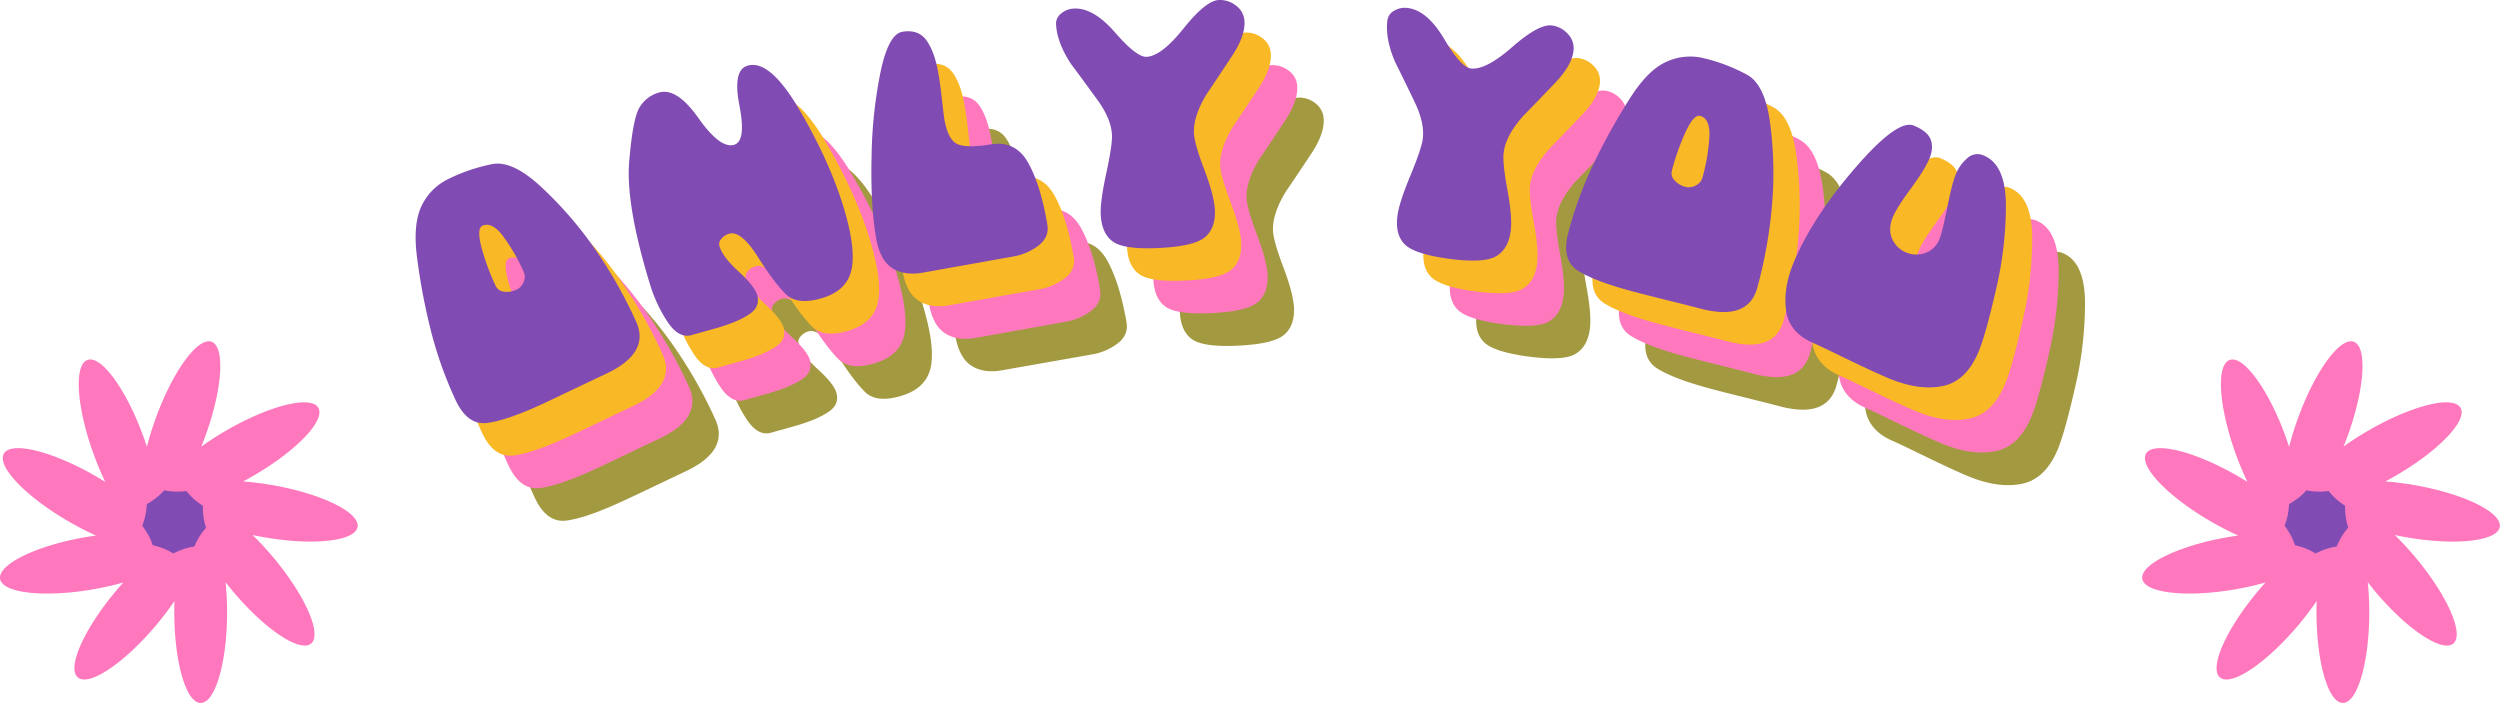 <svg xmlns="http://www.w3.org/2000/svg" width="1080" height="303.68" viewBox="0 0 1080 303.68"><g id="Слой_2" data-name="Слой 2"><g id="Retro05_550041870"><g id="Retro05_550041870-2" data-name="Retro05_550041870"><path d="M308.94 181q6.38 13.76-13.09 22.78-4.26 2-13.2 6.28T269.2 216.4q-15.94 7.4-24.52 8.49t-13.72-10a168.72 168.72.0 0 1-11.21-32.28 264.14 264.14.0 0 1-5.53-30.56q-1.59-14 2.47-21.62a24.36 24.36.0 0 1 11.48-11.09A76.13 76.13.0 0 1 247.11 113q8.23-1.38 19.72 8.89a161.86 161.86.0 0 1 22.28 24.92A197.69 197.69.0 0 1 308.94 181zm-48.52-21.4a83.46 83.46.0 0 0-9.11-15.65q-4.67-6.06-8.67-4.19-2.56 1.18-.45 9.23a100.38 100.38.0 0 0 6.17 16.8 4.35 4.35.0 0 0 3.65 2.45 9.19 9.19.0 0 0 5.24-.81 6.13 6.13.0 0 0 3.16-3.39A5.33 5.33.0 0 0 260.42 159.55zm138.12-28.16q5.38 17.58 3.6 26.88t-12.55 12.61q-10.9 3.35-15.94-1.64t-12.21-16.32q-7.2-11.34-12.32-9.77a6.63 6.63.0 0 0-3.32 2.21 3.3 3.3.0 0 0-.8 3.12q1.46 4.76 8.26 10.94t8 10c1 3.33.0 6.08-3 8.22s-7.46 4.11-13.27 5.89c-1.46.44-3.52 1-6.2 1.75s-4.52 1.25-5.55 1.56q-5.64 1.73-10.51-5.48a61.91 61.91.0 0 1-7.78-16.69Q304.46 130.6 306 112t4.42-23.38a14.3 14.3.0 0 1 8.39-6.49q7.69-2.35 17.12 11t15.45 11.54q5.26-1.61 2.27-16.89t3.41-17.25q9.63-2.94 22.55 19.12T398.54 131.39zm88.12 7.83q.93 5.42-3.82 9.09a25.33 25.33.0 0 1-11.36 4.8L432.66 160q-7.94 1.35-13.15-2.11t-6.85-13q-2.45-14.28-1.92-35.46a197.29 197.29.0 0 1 4-36.88q3.44-15.69 9.25-16.69 7-1.19 10.52 3.78t5.11 14.37q.85 5 1.31 9.23T442 93.24q1.68 9.78 6.1 11.34t13.8.0q10.85-1.86 16.3 7.76T486.66 139.22zm85.17-87.64q.31 6.16-5.37 14.77T555.41 82.89q-5.83 9.56-5.46 16.92.22 4.43 4.48 15.69T559 132.8q.39 7.77-4.17 11.76t-19.71 4.75q-15.14.75-20.07-2.69t-5.36-11.75q-.29-5.49 2.39-17.84t2.45-16.64q-.35-6.84-6.19-14.93T496.87 69.85q-6.11-9.22-6.51-17.27A5.54 5.54.0 0 1 492.55 48a9 9 0 0 1 5.54-2.16q8.43-.42 17.77 10.32t13.62 10.53q6.43-.32 16-12.28t15.3-12.25a11.18 11.18.0 0 1 7.37 2.38A8.86 8.86.0 0 1 571.83 51.58z" fill="#a39940"/><path d="M297.54 166.89q6.38 13.76-13.09 22.78-4.26 2-13.21 6.28t-13.44 6.38q-15.95 7.41-24.52 8.5t-13.72-10a169 169 0 0 1-11.21-32.28A264.14 264.14.0 0 1 202.82 138q-1.6-14 2.46-21.62a24.43 24.43.0 0 1 11.49-11.09A76.07 76.07.0 0 1 235.7 99q8.24-1.38 19.73 8.89a161.86 161.86.0 0 1 22.28 24.92A197.69 197.69.0 0 1 297.54 166.89zM249 145.49a83.89 83.89.0 0 0-9.12-15.66q-4.65-6-8.67-4.18-2.55 1.18-.44 9.23a100.38 100.38.0 0 0 6.17 16.8 4.35 4.35.0 0 0 3.64 2.45 9.23 9.23.0 0 0 5.25-.81 6.13 6.13.0 0 0 3.16-3.39A5.37 5.37.0 0 0 249 145.49zm138.12-28.16q5.37 17.58 3.6 26.88t-12.56 12.61q-10.9 3.35-15.93-1.64T350 138.86q-7.18-11.34-12.31-9.77a6.7 6.7.0 0 0-3.33 2.21 3.29 3.29.0 0 0-.79 3.12q1.44 4.76 8.25 10.94t8 10c1 3.33.0 6.08-3 8.22s-7.46 4.11-13.28 5.88c-1.45.45-3.52 1-6.19 1.76s-4.53 1.25-5.55 1.56q-5.66 1.73-10.52-5.48a61.74 61.74.0 0 1-7.77-16.69Q293.06 116.53 294.6 98T299 74.59a14.32 14.32.0 0 1 8.39-6.49q7.69-2.35 17.13 11T340 90.67q5.26-1.61 2.26-16.9t3.42-17.24q9.61-2.94 22.54 19.12T387.14 117.33zm88.11 7.82q.93 5.43-3.81 9.09a25.23 25.23.0 0 1-11.36 4.81L421.26 146q-7.93 1.35-13.15-2.11t-6.85-13q-2.44-14.26-1.92-35.45a197.19 197.19.0 0 1 4-36.88q3.43-15.69 9.25-16.69c4.67-.79 8.18.46 10.51 3.78s4 8.11 5.12 14.37q.85 5 1.3 9.23t1.16 9.94q1.68 9.78 6.09 11.34t13.81.0q10.83-1.86 16.29 7.75T475.25 125.15zm85.18-87.63q.3 6.15-5.37 14.77T544 68.83q-5.84 9.56-5.46 16.92.21 4.43 4.48 15.69t4.56 17.3q.39 7.77-4.18 11.76t-19.7 4.75q-15.14.75-20.08-2.69t-5.36-11.75q-.27-5.49 2.4-17.84t2.45-16.65q-.35-6.82-6.19-14.92T485.47 55.79q-6.11-9.23-6.51-17.27A5.53 5.53.0 0 1 481.15 34a9 9 0 0 1 5.53-2.16q8.44-.42 17.78 10.32t13.62 10.53q6.43-.31 16-12.28t15.3-12.25a11.22 11.22.0 0 1 7.37 2.38A8.86 8.86.0 0 1 560.43 37.52z" fill="#ff78bd"/><path d="M286.13 152.83q6.39 13.75-13.08 22.78-4.26 2-13.21 6.28t-13.45 6.38q-15.93 7.41-24.52 8.5t-13.72-10a169.74 169.74.0 0 1-11.21-32.29A266 266 0 0 1 191.42 124q-1.6-14 2.46-21.62a24.45 24.45.0 0 1 11.48-11.09A75.72 75.72.0 0 1 224.3 84.9q8.23-1.38 19.72 8.88a162.46 162.46.0 0 1 22.29 24.93A198.32 198.32.0 0 1 286.13 152.83zm-48.52-21.4a83.91 83.91.0 0 0-9.11-15.66q-4.65-6-8.67-4.18-2.55 1.18-.45 9.23a100.38 100.38.0 0 0 6.17 16.8 4.36 4.36.0 0 0 3.65 2.45 9.19 9.19.0 0 0 5.24-.81 6.13 6.13.0 0 0 3.16-3.39A5.33 5.33.0 0 0 237.61 131.43zm138.12-28.16q5.38 17.58 3.6 26.88t-12.55 12.61q-10.9 3.33-15.93-1.65T338.63 124.8q-7.19-11.34-12.32-9.77a6.68 6.68.0 0 0-3.32 2.21 3.29 3.29.0 0 0-.8 3.12q1.46 4.74 8.26 10.94t8 10q1.53 5-3 8.22t-13.28 5.88c-1.45.45-3.52 1-6.19 1.76s-4.53 1.25-5.56 1.56q-5.64 1.73-10.51-5.48a62.05 62.05.0 0 1-7.78-16.69q-10.44-34.12-8.9-52.68t4.42-23.38A14.32 14.32.0 0 1 296 54q7.69-2.35 17.12 11t15.46 11.54q5.25-1.62 2.26-16.9t3.42-17.24q9.62-2.94 22.54 19.12T375.73 103.27zm88.12 7.82q.93 5.43-3.82 9.09A25.19 25.19.0 0 1 448.68 125l-38.82 6.91q-7.94 1.36-13.16-2.1t-6.84-13q-2.44-14.28-1.93-35.46a196.17 196.17.0 0 1 4-36.87q3.44-15.69 9.25-16.69 7-1.2 10.51 3.78T416.77 46c.58 3.35 1 6.42 1.31 9.23s.69 6.12 1.16 9.94c1.12 6.52 3.14 10.3 6.09 11.34s7.55 1 13.8.0q10.85-1.86 16.3 7.75T463.85 111.09zM549 23.46q.32 6.15-5.36 14.77T532.6 54.76q-5.83 9.57-5.46 16.93.23 4.43 4.48 15.69t4.57 17.3q.39 7.77-4.18 11.75t-19.7 4.75q-15.15.76-20.08-2.68t-5.36-11.75q-.27-5.49 2.39-17.84t2.46-16.65q-.35-6.83-6.19-14.93t-11.46-15.6q-6.1-9.23-6.51-17.27a5.48 5.48.0 0 1 2.19-4.54 8.93 8.93.0 0 1 5.53-2.16q8.45-.42 17.78 10.32t13.62 10.53q6.42-.31 16-12.28t15.29-12.26a11.25 11.25.0 0 1 7.37 2.39A8.83 8.83.0 0 1 549 23.46z" fill="#f9b825"/><path d="M274.73 138.77q6.38 13.75-13.09 22.78-4.26 2-13.2 6.27T235 174.21q-15.94 7.39-24.52 8.5t-13.72-10a169 169 0 0 1-11.21-32.29A264 264 0 0 1 180 109.9q-1.59-14 2.47-21.62A24.43 24.43.0 0 1 194 77.18a76.06 76.06.0 0 1 18.94-6.34q8.23-1.38 19.72 8.88a163 163 0 0 1 22.29 24.93A197.94 197.94.0 0 1 274.73 138.77zm-48.52-21.4a83.25 83.25.0 0 0-9.11-15.66q-4.66-6-8.67-4.18c-1.7.79-1.86 3.87-.45 9.23a100.38 100.38.0 0 0 6.17 16.8A4.37 4.37.0 0 0 217.8 126a9.19 9.19.0 0 0 5.24-.81 6.16 6.16.0 0 0 3.16-3.39A5.33 5.33.0 0 0 226.21 117.37zM364.33 89.21q5.39 17.57 3.6 26.88T355.38 128.7q-10.9 3.33-15.94-1.65t-12.21-16.31Q320 99.4 314.91 101a6.63 6.63.0 0 0-3.32 2.21 3.29 3.29.0 0 0-.8 3.12q1.45 4.74 8.26 10.94t8 10q1.53 5-3 8.22t-13.27 5.88c-1.46.45-3.52 1-6.2 1.76S3e2 144.38 299 144.7q-5.64 1.73-10.51-5.48a62.05 62.05.0 0 1-7.78-16.69q-10.44-34.12-8.9-52.68t4.42-23.38A14.26 14.26.0 0 1 284.6 40q7.69-2.35 17.12 11t15.45 11.54q5.26-1.62 2.27-16.9t3.41-17.24q9.63-3 22.55 19.11T364.33 89.21zM452.45 97q.93 5.43-3.82 9.09a25.11 25.11.0 0 1-11.36 4.8l-38.82 6.92q-7.92 1.36-13.15-2.1t-6.85-13Q376 88.48 376.53 67.3a197.08 197.08.0 0 1 4-36.87q3.43-15.69 9.25-16.69 7-1.2 10.52 3.78t5.11 14.37c.57 3.35 1 6.42 1.31 9.23s.68 6.12 1.16 9.94q1.67 9.78 6.09 11.34t13.8.0q10.84-1.86 16.3 7.75T452.45 97zM537.62 9.39q.32 6.16-5.37 14.78t-11 16.53q-5.84 9.57-5.46 16.93.22 4.42 4.48 15.69t4.56 17.29q.39 7.77-4.17 11.76t-19.71 4.75q-15.13.76-20.07-2.68t-5.36-11.75q-.29-5.49 2.39-17.85t2.45-16.64q-.33-6.83-6.19-14.93t-11.46-15.6q-6.11-9.24-6.5-17.27a5.49 5.49.0 0 1 2.18-4.54 9 9 0 0 1 5.54-2.16q8.43-.42 17.77 10.32t13.62 10.53q6.44-.33 16-12.29T526.54.0a11.19 11.19.0 0 1 7.37 2.39A8.85 8.85.0 0 1 537.62 9.39z" fill="#804bb2"/><path d="M713.92 64.42Q713.13 70.54 706 78T692.19 92.3q-7.46 8.37-8.39 15.69-.57 4.38 1.61 16.23t1.41 17.83q-1 7.72-6.2 10.83t-20.24 1.17q-15-2-19.28-6.22t-3.18-12.52q.71-5.44 5.54-17.13t5.38-15.94q.87-6.78-3.43-15.8t-8.5-17.39q-4.36-10.17-3.33-18.15a5.5 5.5.0 0 1 3-4.08 8.92 8.92.0 0 1 5.83-1.14Q650.76 46.77 658 59t11.53 12.79q6.39.83 17.9-9.24t17.24-9.33a11.2 11.2.0 0 1 6.83 3.65A8.84 8.84.0 0 1 713.92 64.42zM793.4 166.31q-3.87 14.66-24.62 9.19-4.53-1.2-14.17-3.59t-14.43-3.66q-17-4.47-24.3-9.1t-4.2-16.44a168.74 168.74.0 0 1 12-32 264.43 264.43.0 0 1 15.24-27q7.68-11.78 15.69-15.08a24.5 24.5.0 0 1 15.92-1.22 76.3 76.3.0 0 1 18.63 7.2q7.21 4.19 9.52 19.42a162.72 162.72.0 0 1 1.26 33.41A198.6 198.6.0 0 1 793.4 166.31zm-23.72-47.44a83.62 83.62.0 0 0 3-17.87q.27-7.62-4-8.75-2.73-.72-6.23 6.82a100.54 100.54.0 0 0-6 16.88 4.35 4.35.0 0 0 1.25 4.21 9.15 9.15.0 0 0 4.55 2.72 6.17 6.17.0 0 0 4.6-.59A5.33 5.33.0 0 0 769.68 118.87zM889 194q-5.32 12.9-15.55 15t-23.24-3.3q-6.08-2.5-18.34-8.46t-13.76-6.56q-10.92-4.52-12.29-14.16t3.23-20.79q8-19.33 26.43-40.74T861 96.44q5.94 2.46 7.29 6.06t-.56 8.19q-2 4.71-8 12.93t-7.78 12.31q-2.16 5.2-.32 9.38a10.91 10.91.0 0 0 6 5.91 11.43 11.43.0 0 0 8.32.25 10.21 10.21.0 0 0 6.17-6.16q1.23-3 3.31-13.44t3.67-14.3a18 18 0 0 1 5-7.06 6.44 6.44.0 0 1 7.08-1.14q9.42 3.9 9.55 21.3a158.93 158.93.0 0 1-4.31 36.74Q892 186.77 889 194z" fill="#a39940"/><path d="M702.52 50.36q-.79 6.12-7.92 13.58t-13.82 14.3q-7.44 8.37-8.39 15.68-.57 4.39 1.62 16.24T675.42 128q-1 7.72-6.21 10.83T649 140q-15-1.93-19.28-6.21t-3.18-12.52q.71-5.44 5.53-17.14t5.38-15.93q.89-6.78-3.43-15.8T625.51 55q-4.37-10.17-3.33-18.15a5.48 5.48.0 0 1 3-4.08A8.86 8.86.0 0 1 631 31.62q8.38 1.08 15.65 13.32t11.53 12.79q6.39.83 17.9-9.25t17.24-9.33a11.25 11.25.0 0 1 6.82 3.66A8.85 8.85.0 0 1 702.52 50.36zM782 152.25q-3.86 14.66-24.61 9.19-4.54-1.2-14.17-3.59t-14.43-3.66q-17-4.49-24.3-9.11t-4.21-16.43a169.46 169.46.0 0 1 12-32 264.46 264.46.0 0 1 15.23-27q7.68-11.78 15.69-15.08a24.47 24.47.0 0 1 15.93-1.22 76.06 76.06.0 0 1 18.63 7.2q7.21 4.18 9.52 19.42a162.72 162.72.0 0 1 1.26 33.41A198.66 198.66.0 0 1 782 152.25zm-23.71-47.44a83 83 0 0 0 3-17.87q.27-7.62-4-8.75Q754.52 77.47 751 85a100.74 100.74.0 0 0-6 16.87 4.39 4.39.0 0 0 1.25 4.22 9.25 9.25.0 0 0 4.56 2.72 6.15 6.15.0 0 0 4.59-.59A5.37 5.37.0 0 0 758.28 104.81zm119.34 75.08q-5.34 12.9-15.55 15t-23.24-3.3q-6.08-2.52-18.35-8.46t-13.76-6.56q-10.9-4.52-12.28-14.16t3.23-20.79q8-19.33 26.43-40.74t25.49-18.48q6 2.46 7.29 6.06c.9 2.4.71 5.13-.55 8.19s-4 7.45-8 12.93-6.65 9.59-7.78 12.31q-2.14 5.2-.32 9.38a10.93 10.93.0 0 0 6 5.91 11.43 11.43.0 0 0 8.32.25 10.21 10.21.0 0 0 6.17-6.16q1.23-3 3.31-13.44c1.38-7 2.61-11.74 3.66-14.3a18 18 0 0 1 5-7.06 6.44 6.44.0 0 1 7.08-1.14q9.41 3.9 9.55 21.29A159 159 0 0 1 885 153.35Q880.6 172.71 877.62 179.89z" fill="#ff78bd"/><path d="M691.11 36.3q-.78 6.12-7.91 13.58t-13.82 14.3q-7.44 8.37-8.39 15.68-.57 4.4 1.61 16.24T664 113.93q-1 7.72-6.2 10.83t-20.24 1.16q-15-2-19.27-6.22t-3.18-12.51q.71-5.46 5.53-17.14T626 74.12q.88-6.8-3.43-15.8t-8.5-17.4q-4.36-10.16-3.32-18.15a5.45 5.45.0 0 1 3-4.07 8.86 8.86.0 0 1 5.83-1.14q8.37 1.08 15.65 13.32t11.53 12.79q6.38.82 17.9-9.25t17.23-9.33a11.27 11.27.0 0 1 6.83 3.66A8.84 8.84.0 0 1 691.11 36.3zm79.48 101.89q-3.87 14.66-24.61 9.19-4.54-1.2-14.17-3.59t-14.44-3.66q-17-4.49-24.3-9.11t-4.2-16.43a170.11 170.11.0 0 1 12-32 264.43 264.43.0 0 1 15.24-27q7.68-11.79 15.69-15.08a24.44 24.44.0 0 1 15.92-1.22 76.15 76.15.0 0 1 18.64 7.2q7.21 4.18 9.51 19.42a162.72 162.72.0 0 1 1.26 33.41A197.86 197.86.0 0 1 770.59 138.19zM746.88 90.75a83.11 83.11.0 0 0 3-17.87q.27-7.62-4-8.75-2.72-.72-6.23 6.82a100.74 100.74.0 0 0-6 16.87A4.35 4.35.0 0 0 734.89 92a9.21 9.21.0 0 0 4.55 2.73 6.17 6.17.0 0 0 4.6-.59A5.4 5.4.0 0 0 746.88 90.75zm119.34 75.08q-5.34 12.9-15.56 15t-23.23-3.3q-6.07-2.52-18.35-8.46t-13.76-6.56Q784.42 158 783 148.33t3.23-20.8q8-19.32 26.43-40.73t25.5-18.48q6 2.46 7.29 6.06c.89 2.4.71 5.13-.56 8.19s-4 7.45-8 12.93-6.65 9.59-7.78 12.31q-2.15 5.2-.32 9.38a10.93 10.93.0 0 0 6.05 5.91 11.35 11.35.0 0 0 8.31.24 10.16 10.16.0 0 0 6.18-6.15q1.23-3 3.3-13.44t3.67-14.3a18.14 18.14.0 0 1 5-7.07 6.44 6.44.0 0 1 7.07-1.13q9.42 3.89 9.55 21.29a159 159 0 0 1-4.31 36.75Q869.19 158.64 866.22 165.83z" fill="#f9b825"/><path d="M679.71 22.24q-.8 6.12-7.91 13.58T658 50.12q-7.46 8.37-8.39 15.68Q649 70.2 651.2 82t1.41 17.83q-1 7.71-6.2 10.83t-20.24 1.16q-15-2-19.28-6.22t-3.18-12.51q.7-5.46 5.54-17.14t5.38-15.93q.87-6.8-3.43-15.8t-8.5-17.4q-4.37-10.16-3.33-18.15a5.5 5.5.0 0 1 3-4.07 8.86 8.86.0 0 1 5.83-1.14q8.39 1.08 15.65 13.32t11.53 12.79q6.39.83 17.9-9.25T670.48 11a11.27 11.27.0 0 1 6.83 3.66A8.84 8.84.0 0 1 679.71 22.24zm79.48 101.89q-3.87 14.66-24.62 9.19-4.53-1.2-14.17-3.59T706 126.07q-17-4.48-24.3-9.11t-4.2-16.43a168.74 168.74.0 0 1 12-32 264.43 264.43.0 0 1 15.24-27q7.68-11.79 15.69-15.08a24.44 24.44.0 0 1 15.92-1.22 75.5 75.5.0 0 1 18.63 7.2q7.22 4.18 9.52 19.42a162.72 162.72.0 0 1 1.26 33.41A198.6 198.6.0 0 1 759.19 124.13zM735.47 76.69a83.82 83.82.0 0 0 3-17.87q.27-7.62-4-8.75-2.73-.72-6.23 6.82a100.74 100.74.0 0 0-6 16.87A4.35 4.35.0 0 0 723.49 78 9.17 9.17.0 0 0 728 80.7a6.12 6.12.0 0 0 4.6-.6A5.31 5.31.0 0 0 735.47 76.69zm119.34 75.08q-5.32 12.9-15.55 15T816 163.45q-6.07-2.52-18.34-8.46t-13.76-6.56q-10.92-4.52-12.29-14.16t3.23-20.8q8-19.32 26.43-40.73t25.5-18.49q5.94 2.46 7.29 6.07t-.56 8.19q-1.95 4.71-8 12.93t-7.78 12.31q-2.16 5.2-.32 9.38a11 11 0 0 0 6 5.91 11.43 11.43.0 0 0 8.32.24 10.17 10.17.0 0 0 6.17-6.15q1.23-3 3.31-13.44t3.67-14.3a18.12 18.12.0 0 1 5-7.07A6.46 6.46.0 0 1 857 67.19q9.42 3.89 9.55 21.29a159 159 0 0 1-4.31 36.75Q857.79 144.58 854.81 151.77z" fill="#804bb2"/><path d="M117.88 209.61c-4.47-.78-8.79-1.32-12.85-1.62q2.1-1.11 4.23-2.34c18.75-10.83 31.41-24 28.26-29.48s-20.9-1.09-39.66 9.74a127.86 127.86.0 0 0-10.88 7q.88-2.21 1.73-4.51c7.41-20.35 8.62-38.59 2.7-40.75s-16.71 12.6-24.12 33c-1.55 4.26-2.83 8.43-3.83 12.37-.48-1.51-1-3-1.57-4.57-7.4-20.35-18.21-35.1-24.12-32.95s-4.71 20.4 2.7 40.75a128.22 128.22.0 0 0 5 11.93q-2-1.26-4.15-2.49c-18.75-10.83-36.5-15.19-39.65-9.73s9.5 18.65 28.26 29.47a127.63 127.63.0 0 0 11.51 5.92q-2.35.33-4.77.75C15.36 235.82-1 243.9.05 250.1s19.27 8.18 40.6 4.42c4.46-.79 8.71-1.77 12.62-2.87-1.06 1.17-2.12 2.39-3.17 3.64-13.92 16.59-21.3 33.32-16.47 37.37s20-6.12 33.93-22.71a126.71 126.71.0 0 0 7.83-10.32c-.06 1.59-.09 3.2-.09 4.84.0 21.65 5.11 39.21 11.4 39.21s11.4-17.56 11.4-39.21a129.09 129.09.0 0 0-.63-12.94c1 1.25 2 2.51 3 3.76 13.92 16.59 29.11 26.76 33.93 22.71s-2.55-20.77-16.47-37.36a128.35 128.35.0 0 0-8.8-9.5c1.55.33 3.14.64 4.75.92 21.32 3.76 39.5 1.79 40.59-4.41S139.2 213.37 117.88 209.61zM83.39 226.94a16.75 16.75.0 0 0-3 4.8 16.88 16.88.0 0 0-5.37 1.78 16.55 16.55.0 0 0-5.25-2.1 16.91 16.91.0 0 0-2.67-5 16.52 16.52.0 0 0 1.14-5.53 16.75 16.75.0 0 0 4.44-3.5 16.56 16.56.0 0 0 5.65.17 16.66 16.66.0 0 0 4.22 3.76A16.84 16.84.0 0 0 83.39 226.94z" fill="#ff78bd"/><path d="M87.66 218.48a28.35 28.35.0 0 1-7.15-6.37 28.29 28.29.0 0 1-9.57-.29 28.26 28.26.0 0 1-7.51 5.93 28.42 28.42.0 0 1-2 9.38A28.44 28.44.0 0 1 66 235.56a28.33 28.33.0 0 1 8.89 3.54 28.33 28.33.0 0 1 9.09-3A28.17 28.17.0 0 1 89 228 28.45 28.45.0 0 1 87.66 218.48z" fill="#804bb2"/><path d="M1043.31 209.61c-4.46-.78-8.78-1.32-12.84-1.62q2.1-1.11 4.23-2.34c18.75-10.83 31.4-24 28.25-29.48s-20.9-1.09-39.65 9.74a128.09 128.09.0 0 0-10.89 7q.9-2.21 1.74-4.51c7.41-20.35 8.61-38.59 2.7-40.75s-16.72 12.6-24.12 33c-1.55 4.26-2.83 8.43-3.83 12.37q-.74-2.26-1.57-4.57c-7.41-20.35-18.21-35.1-24.13-32.95s-4.7 20.4 2.7 40.75a128.22 128.22.0 0 0 5 11.93q-2-1.26-4.14-2.49c-18.75-10.83-36.51-15.19-39.66-9.73s9.51 18.65 28.26 29.47a129.1 129.1.0 0 0 11.52 5.92c-1.57.22-3.16.47-4.78.75-21.32 3.76-37.73 11.84-36.63 18s19.27 8.18 40.59 4.42c4.47-.79 8.71-1.77 12.63-2.87-1.06 1.17-2.12 2.39-3.18 3.64-13.92 16.59-21.29 33.32-16.47 37.37s20-6.12 33.94-22.71a126.51 126.51.0 0 0 7.82-10.32c-.05 1.59-.08 3.2-.08 4.84.0 21.65 5.1 39.21 11.4 39.21s11.4-17.56 11.4-39.21a129 129 0 0 0-.64-12.94c1 1.25 2 2.51 3 3.76 13.92 16.59 29.12 26.76 33.94 22.71s-2.55-20.77-16.47-37.36c-2.92-3.47-5.88-6.66-8.8-9.5 1.55.33 3.13.64 4.74.92 21.33 3.76 39.51 1.79 40.6-4.41S1064.64 213.37 1043.31 209.61zm-34.48 17.33a16.32 16.32.0 0 0-3 4.8 16.8 16.8.0 0 0-5.37 1.78 16.75 16.75.0 0 0-5.25-2.1 16.74 16.74.0 0 0-2.68-5 16.75 16.75.0 0 0 1.15-5.53 16.75 16.75.0 0 0 4.44-3.5 16.54 16.54.0 0 0 5.65.17 16.66 16.66.0 0 0 4.22 3.76A16.59 16.59.0 0 0 1008.83 226.94z" fill="#ff78bd"/><path d="M1013.1 218.48a28.35 28.35.0 0 1-7.15-6.37 28.29 28.29.0 0 1-9.57-.29 28.29 28.29.0 0 1-7.52 5.93 28.19 28.19.0 0 1-1.94 9.38 28.16 28.16.0 0 1 4.53 8.43 28.39 28.39.0 0 1 8.9 3.54 28.33 28.33.0 0 1 9.09-3 28.39 28.39.0 0 1 5-8.14A28.15 28.15.0 0 1 1013.1 218.48z" fill="#804bb2"/></g></g></g></svg>